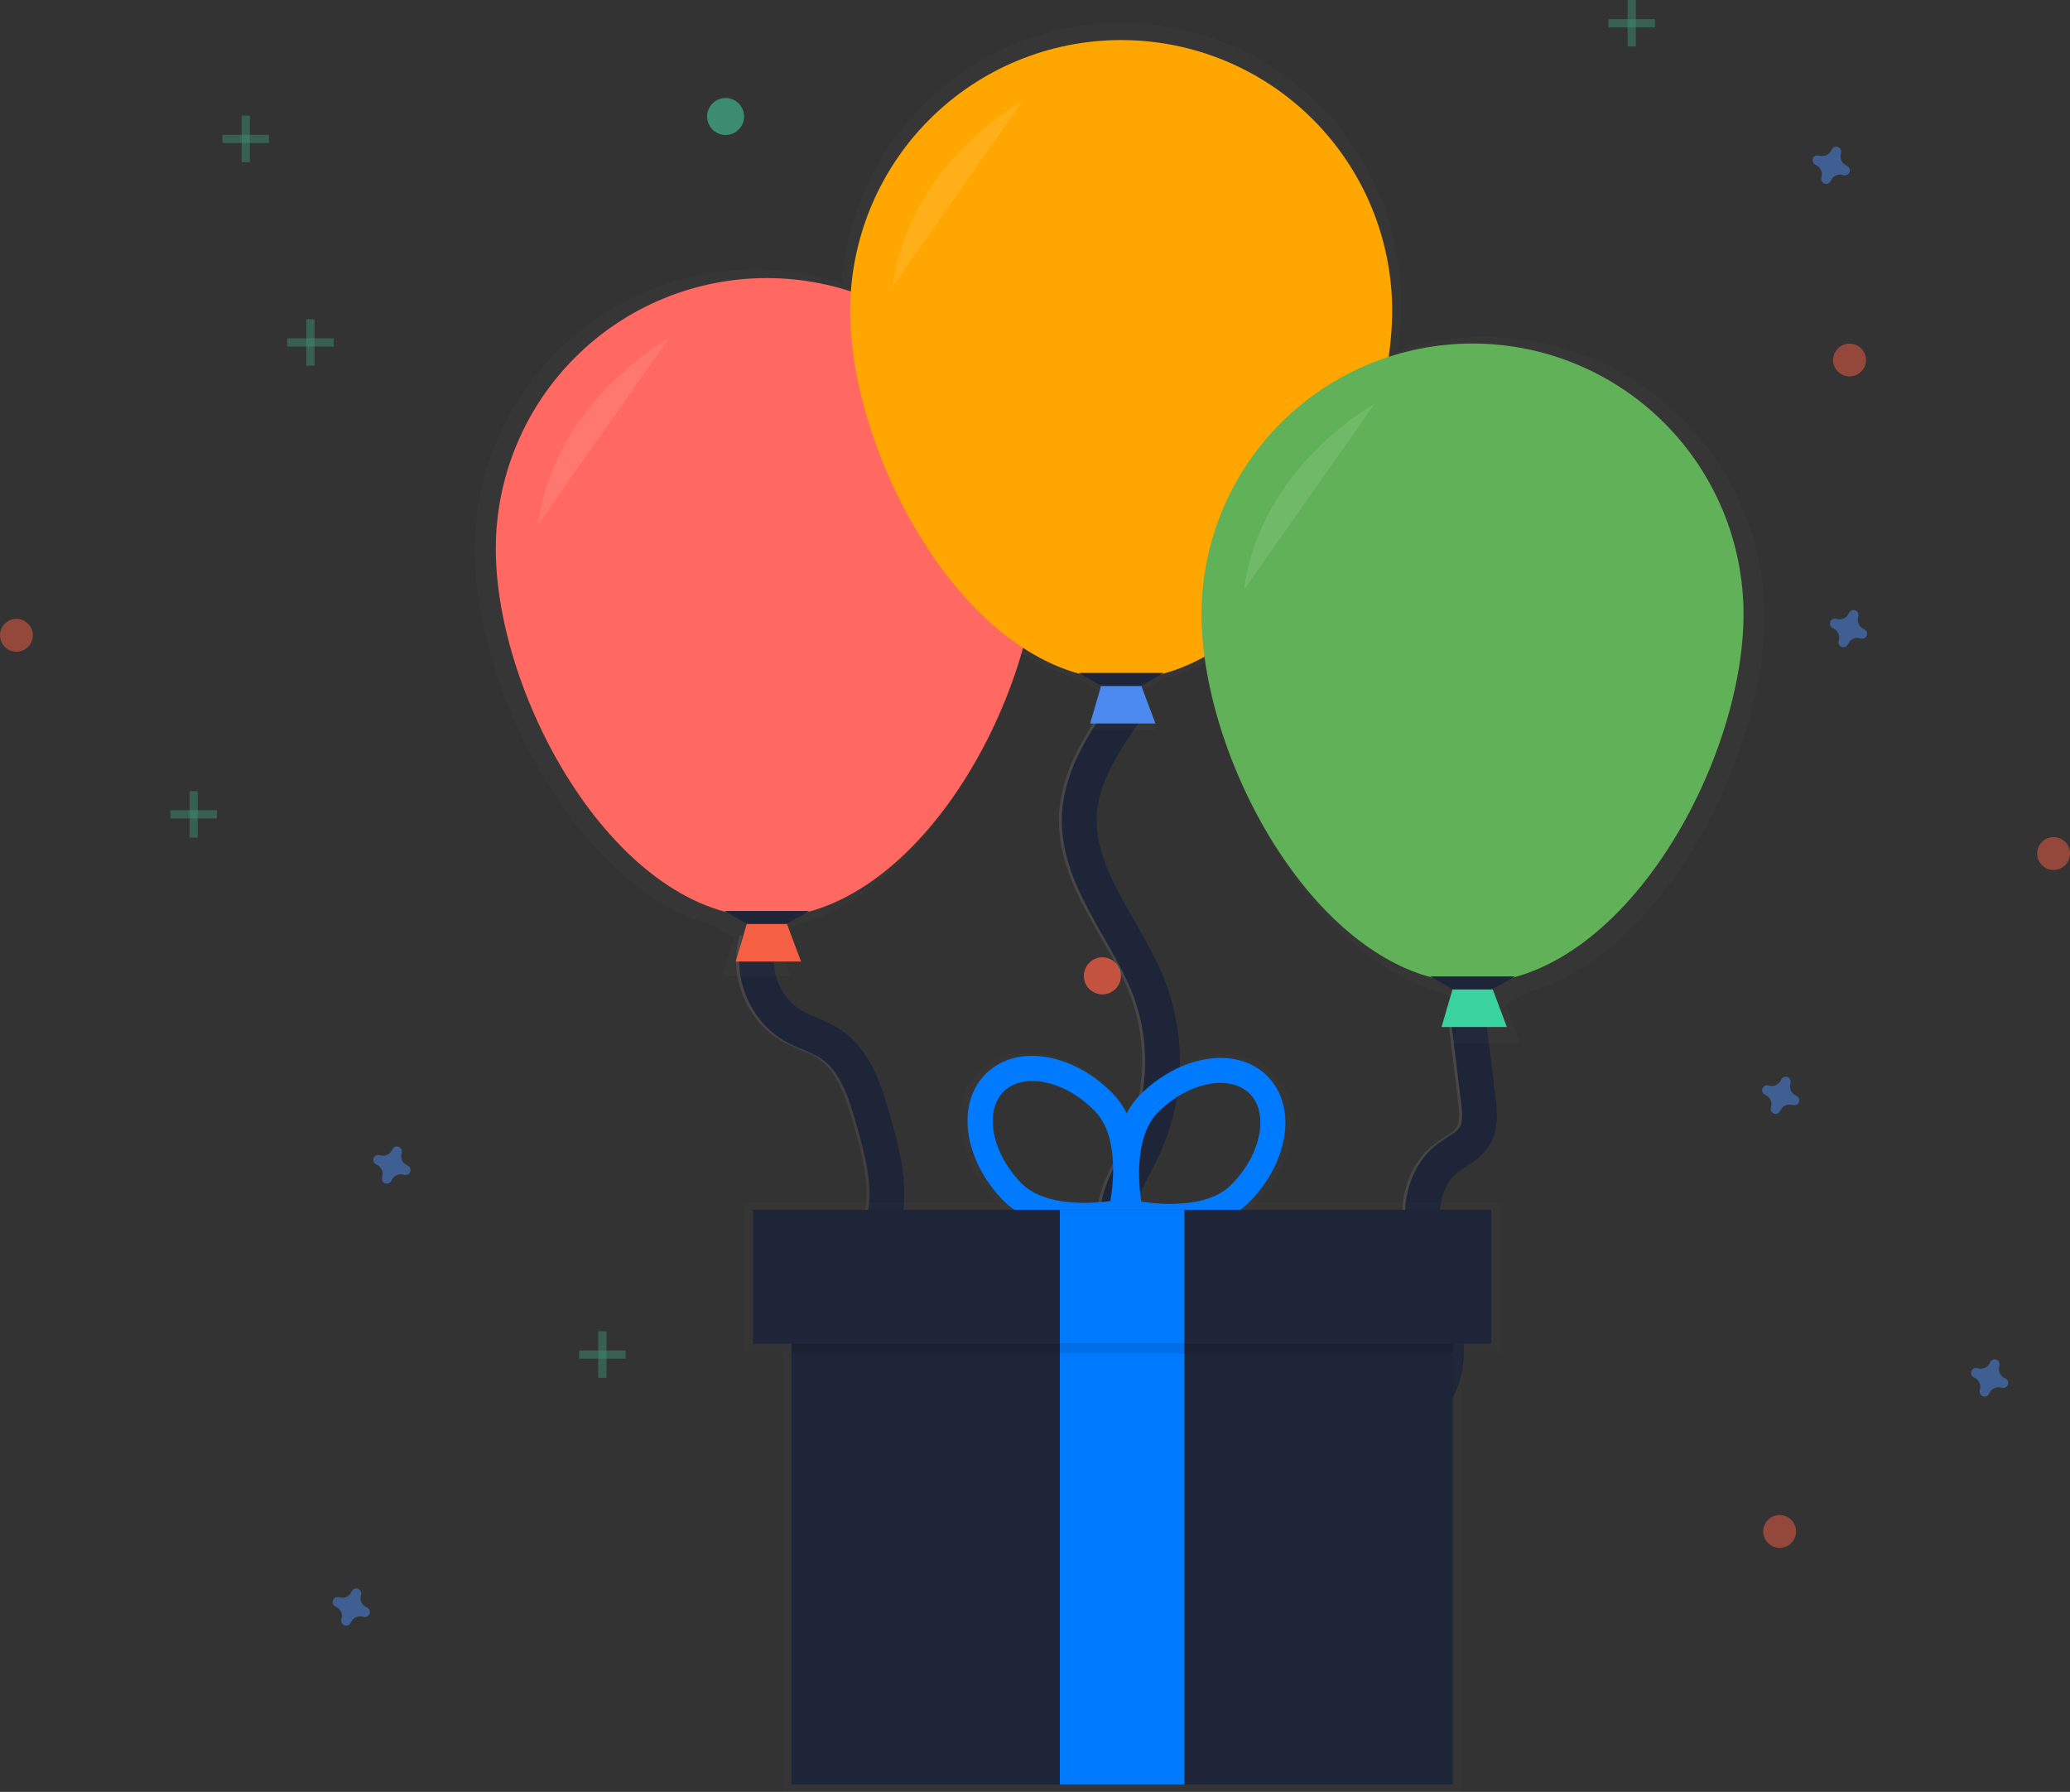 <svg width="119" height="103" viewBox="0 0 119 103" fill="none" xmlns="http://www.w3.org/2000/svg">
<rect x="0" y="0" width="119" height="103" fill="#333333" stroke="none"/>
<g clip-path="url(#clip0)">
<g opacity="0.5">
<path opacity="0.5" d="M18.081 18.347H17.609V21.02H18.081V18.347Z" fill="#47E6B1"/>
<path opacity="0.5" d="M19.183 19.919V19.447H16.507V19.919H19.183Z" fill="#47E6B1"/>
</g>
<g opacity="0.5">
<path opacity="0.5" d="M34.866 76.525H34.394V79.198H34.866V76.525Z" fill="#47E6B1"/>
<path opacity="0.5" d="M35.966 78.097V77.626H33.291V78.097H35.966Z" fill="#47E6B1"/>
</g>
<g opacity="0.5">
<path opacity="0.5" d="M11.371 45.474H10.898V48.147H11.371V45.474Z" fill="#47E6B1"/>
<path opacity="0.5" d="M12.473 47.046V46.574H9.797V47.046H12.473Z" fill="#47E6B1"/>
</g>
<g opacity="0.5">
<path opacity="0.5" d="M94.041 0H93.569V2.673H94.041V0Z" fill="#47E6B1"/>
<path opacity="0.5" d="M95.143 1.572V1.101L92.467 1.101V1.572L95.143 1.572Z" fill="#47E6B1"/>
</g>
<g opacity="0.5">
<path opacity="0.5" d="M14.365 6.648H13.893V9.321H14.365V6.648Z" fill="#47E6B1"/>
<path opacity="0.5" d="M15.465 8.22V7.749H12.789V8.22H15.465Z" fill="#47E6B1"/>
</g>
<path opacity="0.5" d="M23.411 66.985C23.281 66.928 23.176 66.826 23.117 66.697C23.058 66.568 23.048 66.422 23.089 66.287C23.096 66.266 23.1 66.244 23.102 66.223C23.111 66.159 23.099 66.093 23.066 66.037C23.032 65.981 22.981 65.938 22.92 65.916C22.859 65.893 22.792 65.892 22.73 65.913C22.669 65.934 22.616 65.975 22.582 66.03C22.569 66.048 22.558 66.067 22.549 66.087C22.492 66.217 22.39 66.321 22.261 66.38C22.132 66.44 21.986 66.45 21.85 66.408C21.829 66.402 21.808 66.397 21.786 66.396C21.722 66.386 21.656 66.399 21.6 66.432C21.544 66.465 21.501 66.516 21.479 66.577C21.456 66.638 21.455 66.705 21.476 66.767C21.497 66.828 21.538 66.881 21.593 66.915C21.611 66.928 21.63 66.939 21.65 66.948C21.78 67.005 21.885 67.107 21.944 67.236C22.003 67.365 22.013 67.511 21.972 67.647C21.965 67.667 21.961 67.689 21.959 67.71C21.95 67.775 21.962 67.84 21.996 67.896C22.029 67.952 22.08 67.995 22.141 68.017C22.202 68.04 22.269 68.041 22.331 68.02C22.392 67.999 22.445 67.958 22.48 67.903C22.492 67.885 22.503 67.866 22.512 67.846C22.569 67.716 22.672 67.612 22.8 67.552C22.929 67.493 23.076 67.483 23.211 67.525C23.232 67.531 23.253 67.536 23.275 67.537C23.339 67.547 23.405 67.534 23.461 67.501C23.517 67.468 23.56 67.416 23.582 67.356C23.605 67.295 23.606 67.228 23.585 67.166C23.564 67.105 23.523 67.052 23.468 67.017C23.45 67.004 23.431 66.994 23.411 66.985Z" fill="#4D8AF0"/>
<path opacity="0.5" d="M21.072 92.393C20.942 92.336 20.837 92.233 20.778 92.105C20.718 91.976 20.709 91.83 20.75 91.694C20.757 91.674 20.761 91.652 20.763 91.63C20.772 91.566 20.759 91.501 20.726 91.445C20.693 91.389 20.642 91.346 20.581 91.323C20.52 91.301 20.453 91.3 20.391 91.321C20.329 91.341 20.277 91.383 20.242 91.438C20.229 91.455 20.218 91.474 20.21 91.495C20.153 91.624 20.051 91.729 19.922 91.788C19.794 91.848 19.648 91.858 19.512 91.817C19.491 91.811 19.47 91.806 19.448 91.805C19.384 91.795 19.318 91.808 19.262 91.841C19.206 91.874 19.163 91.926 19.141 91.987C19.118 92.047 19.117 92.114 19.138 92.176C19.159 92.237 19.2 92.29 19.255 92.325C19.273 92.338 19.292 92.349 19.312 92.357C19.442 92.414 19.547 92.516 19.606 92.645C19.666 92.774 19.675 92.92 19.634 93.056C19.627 93.076 19.623 93.098 19.621 93.119C19.612 93.184 19.625 93.249 19.658 93.305C19.691 93.361 19.742 93.404 19.803 93.427C19.864 93.449 19.931 93.45 19.993 93.429C20.054 93.408 20.107 93.367 20.142 93.312C20.155 93.294 20.166 93.275 20.174 93.255C20.231 93.125 20.334 93.021 20.462 92.962C20.591 92.902 20.738 92.892 20.873 92.934C20.894 92.94 20.915 92.945 20.937 92.947C21.001 92.956 21.067 92.943 21.123 92.91C21.179 92.877 21.222 92.826 21.245 92.765C21.267 92.704 21.268 92.637 21.247 92.575C21.226 92.514 21.185 92.461 21.13 92.427C21.112 92.413 21.093 92.402 21.072 92.393Z" fill="#4D8AF0"/>
<path opacity="0.5" d="M107.146 36.152C107.016 36.096 106.911 35.993 106.852 35.864C106.792 35.736 106.782 35.59 106.824 35.454C106.83 35.433 106.835 35.412 106.836 35.39C106.846 35.326 106.833 35.26 106.8 35.204C106.767 35.148 106.715 35.106 106.654 35.083C106.593 35.06 106.527 35.06 106.465 35.08C106.403 35.101 106.351 35.143 106.316 35.198C106.303 35.215 106.292 35.234 106.283 35.254C106.227 35.384 106.125 35.489 105.996 35.548C105.867 35.608 105.721 35.618 105.586 35.577C105.565 35.571 105.544 35.566 105.522 35.565C105.458 35.555 105.392 35.568 105.336 35.601C105.28 35.634 105.237 35.685 105.214 35.746C105.192 35.807 105.191 35.874 105.212 35.936C105.233 35.997 105.274 36.05 105.329 36.084C105.347 36.097 105.366 36.108 105.386 36.117C105.516 36.174 105.62 36.276 105.68 36.405C105.739 36.534 105.749 36.68 105.708 36.815C105.701 36.836 105.697 36.858 105.695 36.879C105.685 36.943 105.698 37.009 105.731 37.065C105.765 37.121 105.816 37.164 105.877 37.186C105.938 37.209 106.005 37.21 106.066 37.189C106.128 37.168 106.181 37.127 106.215 37.072C106.228 37.054 106.239 37.035 106.248 37.015C106.305 36.885 106.407 36.781 106.536 36.721C106.665 36.662 106.811 36.652 106.947 36.694C106.968 36.7 106.989 36.705 107.011 36.706C107.075 36.716 107.141 36.703 107.197 36.67C107.253 36.637 107.296 36.585 107.318 36.525C107.341 36.464 107.342 36.397 107.321 36.335C107.3 36.274 107.259 36.221 107.204 36.186C107.186 36.173 107.166 36.161 107.146 36.152Z" fill="#4D8AF0"/>
<path opacity="0.5" d="M103.25 62.975C103.12 62.918 103.015 62.816 102.956 62.687C102.897 62.558 102.887 62.412 102.928 62.276C102.935 62.256 102.939 62.234 102.941 62.212C102.95 62.148 102.938 62.083 102.904 62.027C102.871 61.971 102.82 61.928 102.759 61.905C102.698 61.883 102.631 61.882 102.569 61.903C102.508 61.923 102.455 61.965 102.42 62.02C102.407 62.037 102.397 62.056 102.388 62.077C102.331 62.206 102.228 62.311 102.1 62.37C101.971 62.43 101.824 62.44 101.689 62.398C101.668 62.391 101.647 62.387 101.625 62.385C101.561 62.376 101.495 62.389 101.439 62.422C101.383 62.455 101.34 62.506 101.317 62.567C101.295 62.628 101.294 62.695 101.315 62.757C101.336 62.818 101.377 62.871 101.432 62.905C101.45 62.918 101.469 62.929 101.489 62.938C101.619 62.995 101.724 63.097 101.783 63.226C101.842 63.355 101.852 63.501 101.811 63.636C101.804 63.657 101.8 63.678 101.798 63.7C101.788 63.764 101.801 63.83 101.834 63.886C101.868 63.942 101.919 63.985 101.98 64.007C102.041 64.03 102.108 64.031 102.169 64.01C102.231 63.989 102.284 63.948 102.318 63.893C102.331 63.875 102.342 63.856 102.351 63.836C102.408 63.706 102.51 63.602 102.639 63.542C102.768 63.483 102.914 63.473 103.05 63.514C103.071 63.521 103.092 63.525 103.114 63.527C103.178 63.537 103.244 63.524 103.3 63.491C103.356 63.458 103.399 63.406 103.421 63.345C103.444 63.284 103.445 63.218 103.424 63.156C103.403 63.094 103.362 63.042 103.307 63.007C103.289 62.994 103.27 62.983 103.25 62.975Z" fill="#4D8AF0"/>
<path opacity="0.5" d="M106.153 9.521C106.023 9.464 105.918 9.362 105.859 9.233C105.799 9.104 105.79 8.958 105.831 8.823C105.838 8.802 105.842 8.781 105.844 8.759C105.853 8.695 105.84 8.629 105.807 8.573C105.774 8.517 105.723 8.474 105.662 8.452C105.601 8.429 105.534 8.428 105.472 8.449C105.411 8.47 105.358 8.511 105.323 8.566C105.31 8.584 105.299 8.603 105.291 8.623C105.234 8.753 105.131 8.857 105.002 8.917C104.874 8.976 104.727 8.986 104.592 8.944C104.571 8.938 104.549 8.934 104.528 8.932C104.463 8.922 104.398 8.935 104.342 8.968C104.286 9.001 104.243 9.053 104.22 9.114C104.198 9.174 104.197 9.241 104.218 9.303C104.238 9.364 104.28 9.417 104.335 9.452C104.353 9.465 104.372 9.476 104.392 9.484C104.522 9.541 104.626 9.643 104.686 9.772C104.745 9.901 104.755 10.047 104.714 10.183C104.707 10.203 104.703 10.225 104.701 10.246C104.691 10.311 104.704 10.376 104.737 10.432C104.77 10.488 104.822 10.531 104.883 10.553C104.944 10.576 105.011 10.577 105.072 10.556C105.134 10.535 105.187 10.494 105.221 10.439C105.234 10.421 105.245 10.402 105.254 10.382C105.311 10.252 105.413 10.148 105.542 10.089C105.671 10.029 105.817 10.019 105.953 10.061C105.974 10.068 105.995 10.072 106.017 10.073C106.081 10.083 106.147 10.07 106.203 10.037C106.259 10.004 106.302 9.953 106.324 9.892C106.347 9.831 106.348 9.764 106.327 9.702C106.306 9.641 106.265 9.588 106.21 9.554C106.192 9.541 106.173 9.53 106.153 9.521Z" fill="#4D8AF0"/>
<path opacity="0.5" d="M115.259 79.226C115.129 79.169 115.025 79.067 114.965 78.938C114.906 78.809 114.896 78.663 114.937 78.528C114.944 78.507 114.948 78.486 114.95 78.464C114.96 78.4 114.947 78.334 114.914 78.278C114.881 78.222 114.829 78.179 114.768 78.157C114.707 78.134 114.64 78.133 114.579 78.154C114.517 78.175 114.464 78.216 114.43 78.271C114.417 78.289 114.406 78.308 114.397 78.328C114.34 78.458 114.238 78.562 114.109 78.622C113.98 78.681 113.834 78.691 113.698 78.65C113.677 78.643 113.656 78.639 113.634 78.637C113.57 78.627 113.504 78.64 113.448 78.673C113.392 78.706 113.349 78.758 113.327 78.819C113.304 78.88 113.303 78.946 113.324 79.008C113.345 79.07 113.386 79.122 113.441 79.157C113.459 79.17 113.478 79.181 113.498 79.189C113.628 79.246 113.733 79.349 113.792 79.477C113.851 79.606 113.861 79.752 113.82 79.888C113.813 79.908 113.809 79.93 113.807 79.951C113.798 80.016 113.811 80.081 113.844 80.137C113.877 80.193 113.928 80.236 113.989 80.259C114.05 80.281 114.117 80.282 114.179 80.261C114.24 80.24 114.293 80.199 114.328 80.144C114.341 80.126 114.352 80.108 114.36 80.087C114.417 79.957 114.52 79.853 114.648 79.794C114.777 79.734 114.924 79.725 115.059 79.766C115.08 79.772 115.101 79.777 115.123 79.779C115.187 79.788 115.253 79.775 115.309 79.742C115.365 79.709 115.408 79.658 115.431 79.597C115.453 79.536 115.454 79.469 115.433 79.407C115.412 79.346 115.371 79.293 115.316 79.259C115.298 79.246 115.279 79.235 115.259 79.226Z" fill="#4D8AF0"/>
<path opacity="0.5" d="M0.944 37.461C1.466 37.461 1.889 37.039 1.889 36.518C1.889 35.997 1.466 35.574 0.944 35.574C0.423 35.574 0 35.997 0 36.518C0 37.039 0.423 37.461 0.944 37.461Z" fill="#F55F44"/>
<path opacity="0.5" d="M106.327 21.639C106.849 21.639 107.272 21.216 107.272 20.695C107.272 20.174 106.849 19.752 106.327 19.752C105.806 19.752 105.383 20.174 105.383 20.695C105.383 21.216 105.806 21.639 106.327 21.639Z" fill="#F55F44"/>
<path opacity="0.5" d="M63.374 57.155C63.961 57.155 64.438 56.68 64.438 56.093C64.438 55.506 63.961 55.03 63.374 55.03C62.787 55.03 62.31 55.506 62.31 56.093C62.31 56.68 62.787 57.155 63.374 57.155Z" fill="#F55F44"/>
<path opacity="0.5" d="M63.374 57.155C63.961 57.155 64.438 56.68 64.438 56.093C64.438 55.506 63.961 55.03 63.374 55.03C62.787 55.03 62.31 55.506 62.31 56.093C62.31 56.68 62.787 57.155 63.374 57.155Z" fill="#F55F44"/>
<path opacity="0.5" d="M118.057 50.007C118.578 50.007 119.001 49.584 119.001 49.063C119.001 48.542 118.578 48.12 118.057 48.12C117.535 48.12 117.112 48.542 117.112 49.063C117.112 49.584 117.535 50.007 118.057 50.007Z" fill="#F55F44"/>
<path opacity="0.5" d="M41.714 7.759C42.301 7.759 42.777 7.283 42.777 6.696C42.777 6.109 42.301 5.634 41.714 5.634C41.127 5.634 40.65 6.109 40.65 6.696C40.65 7.283 41.127 7.759 41.714 7.759Z" fill="#47E6B1"/>
<path opacity="0.5" d="M102.309 88.974C102.83 88.974 103.253 88.551 103.253 88.03C103.253 87.509 102.83 87.087 102.309 87.087C101.787 87.087 101.364 87.509 101.364 88.03C101.364 88.551 101.787 88.974 102.309 88.974Z" fill="#F55F44"/>
<path d="M43.491 54.05C42.932 55.862 43.774 58.004 45.409 58.957C46.096 59.356 46.885 59.558 47.55 59.991C48.995 60.932 49.565 62.732 50.035 64.39C50.574 66.295 51.114 68.31 50.62 70.226C50.306 71.449 49.59 72.53 49.182 73.725C48.842 74.727 48.724 75.79 48.835 76.842C48.895 77.4 49.034 77.975 49.416 78.392C49.969 78.987 50.86 79.076 51.66 79.219C53.351 79.538 54.942 80.254 56.302 81.306C57.663 82.359 58.754 83.718 59.487 85.274" stroke="url(#paint0_linear)" stroke-width="2" stroke-miterlimit="10"/>
<path d="M43.662 54.05C43.103 55.862 43.946 58.004 45.581 58.957C46.267 59.356 47.057 59.558 47.722 59.991C49.167 60.932 49.737 62.732 50.206 64.39C50.745 66.295 51.285 68.31 50.792 70.226C50.477 71.449 49.761 72.53 49.354 73.725C49.014 74.727 48.895 75.79 49.007 76.842C49.066 77.4 49.205 77.975 49.588 78.392C50.141 78.987 51.031 79.076 51.831 79.219C53.522 79.538 55.113 80.254 56.474 81.306C57.834 82.359 58.926 83.718 59.659 85.274" stroke="#1E2538" stroke-width="2" stroke-miterlimit="10"/>
<path d="M64.81 40.507C63.432 42.426 62.001 44.49 61.883 46.85C61.703 50.476 64.606 53.441 65.902 56.832C66.464 58.326 66.718 59.918 66.65 61.512C66.581 63.106 66.191 64.671 65.504 66.111C64.871 67.417 63.969 68.715 64.086 70.161C64.152 71.044 64.595 71.847 64.951 72.659C65.824 74.693 66.205 76.904 66.063 79.113C65.921 81.323 65.26 83.467 64.132 85.373" stroke="url(#paint1_linear)" stroke-width="2" stroke-miterlimit="10"/>
<path d="M64.981 40.507C63.604 42.433 62.173 44.492 62.052 46.85C61.872 50.476 64.775 53.441 66.071 56.832C66.633 58.326 66.887 59.918 66.819 61.512C66.75 63.106 66.36 64.671 65.673 66.111C65.04 67.417 64.138 68.715 64.255 70.161C64.321 71.044 64.764 71.847 65.12 72.659C65.993 74.693 66.374 76.904 66.232 79.113C66.09 81.323 65.428 83.467 64.301 85.373" stroke="#1E2538" stroke-width="2" stroke-miterlimit="10"/>
<path d="M84.15 57.773L84.816 63.2C84.904 63.921 84.979 64.707 84.592 65.325C84.225 65.907 83.535 66.185 82.999 66.615C81.24 68.032 81.4 70.739 82.007 72.912C82.614 75.085 83.487 77.42 82.644 79.511C82.295 80.374 81.679 81.1 81.225 81.911C80.447 83.296 80.138 84.895 80.346 86.47" stroke="url(#paint2_linear)" stroke-width="2" stroke-miterlimit="10"/>
<path d="M84.316 57.773L84.982 63.2C85.07 63.921 85.145 64.707 84.758 65.325C84.391 65.907 83.701 66.185 83.165 66.615C81.406 68.032 81.566 70.739 82.173 72.912C82.78 75.085 83.653 77.42 82.809 79.511C82.461 80.374 81.845 81.1 81.391 81.911C80.613 83.296 80.305 84.895 80.512 86.47" stroke="#1E2538" stroke-width="2" stroke-miterlimit="10"/>
<g opacity="0.7">
<path opacity="0.7" d="M101.431 35.467C101.43 32.928 100.827 30.425 99.673 28.163C98.518 25.901 96.844 23.944 94.788 22.453C92.732 20.96 90.351 19.976 87.841 19.579C85.331 19.182 82.762 19.384 80.345 20.168C80.478 19.264 80.547 18.352 80.551 17.439C80.557 13.269 78.942 9.259 76.046 6.256C73.151 3.253 69.201 1.491 65.029 1.341C60.858 1.192 56.792 2.667 53.688 5.455C50.584 8.243 48.686 12.126 48.393 16.285C45.975 15.499 43.405 15.296 40.894 15.692C38.383 16.088 36.001 17.073 33.943 18.565C31.886 20.058 30.211 22.015 29.056 24.278C27.901 26.541 27.299 29.045 27.298 31.585C27.298 39.66 33.254 51.134 41.004 53.167L42.21 53.856L41.555 56.098H45.435L44.593 53.853L45.794 53.167C51.786 51.596 56.7 44.384 58.624 37.467C59.677 38.167 60.837 38.694 62.058 39.025L63.265 39.714L62.62 41.95H66.499L65.657 39.705L66.858 39.019C67.748 38.78 68.606 38.432 69.411 37.984C70.447 45.744 75.962 55.218 82.94 57.047L84.147 57.736L83.492 59.978H87.371L86.526 57.733L87.727 57.047C95.482 55.014 101.431 43.536 101.431 35.467Z" fill="url(#paint3_linear)"/>
</g>
<path d="M46.051 55.269H42.296L42.954 53.019H45.206L46.051 55.269Z" fill="#F55F44"/>
<path d="M59.659 31.548C59.659 40.144 52.683 52.737 44.08 52.737C35.477 52.737 28.502 40.143 28.502 31.548C28.502 27.42 30.143 23.462 33.065 20.543C35.987 17.624 39.949 15.984 44.081 15.984C48.213 15.984 52.175 17.624 55.097 20.543C58.019 23.462 59.66 27.42 59.66 31.548H59.659Z" fill="#FF6961"/>
<path d="M45.206 53.112H42.955L41.64 52.363H46.521L45.206 53.112Z" fill="#1E2538"/>
<path opacity="0.1" d="M38.45 19.453C38.45 19.453 31.88 23.016 30.941 30.142L38.45 19.453Z" fill="white"/>
<path d="M66.424 41.587H62.669L63.327 39.337H65.579L66.424 41.587Z" fill="#4D8AF0"/>
<path d="M80.032 17.866C80.032 26.463 73.056 39.055 64.453 39.055C55.85 39.055 48.875 26.461 48.875 17.866C48.875 13.739 50.516 9.78 53.438 6.861C56.36 3.942 60.322 2.303 64.454 2.303C68.586 2.303 72.549 3.942 75.47 6.861C78.392 9.78 80.033 13.739 80.033 17.866H80.032Z" fill="#FFA700"/>
<path d="M65.579 39.431H63.327L62.013 38.68H66.894L65.579 39.431Z" fill="#1E2538"/>
<path opacity="0.1" d="M58.822 5.771C58.822 5.771 52.253 9.334 51.314 16.459L58.822 5.771Z" fill="white"/>
<path d="M86.626 59.032H82.871L83.529 56.781H85.78L86.626 59.032Z" fill="#3AD29F"/>
<path d="M100.232 35.311C100.232 43.907 93.257 56.499 84.654 56.499C76.051 56.499 69.074 43.907 69.074 35.311C69.074 31.183 70.716 27.224 73.637 24.306C76.559 21.387 80.521 19.747 84.653 19.747C88.785 19.747 92.748 21.387 95.669 24.306C98.591 27.224 100.232 31.183 100.232 35.311Z" fill="#60B158"/>
<path d="M85.78 56.875H83.528L82.214 56.126H87.095L85.78 56.875Z" fill="#1E2538"/>
<path opacity="0.1" d="M79.023 23.216C79.023 23.216 72.453 26.779 71.515 33.904L79.023 23.216Z" fill="white"/>
<g opacity="0.5">
<path opacity="0.5" d="M73.228 61.684C72.325 60.779 71.007 60.419 69.519 60.67C68.126 60.905 66.732 61.662 65.595 62.795C65.266 63.126 64.989 63.505 64.774 63.92C64.565 63.491 64.29 63.098 63.96 62.754C62.843 61.599 61.461 60.822 60.068 60.567C58.584 60.283 57.261 60.627 56.341 61.517C55.421 62.407 55.044 63.717 55.273 65.207C55.489 66.601 56.223 68.005 57.342 69.157C59.693 71.581 64.385 70.635 64.584 70.592L64.642 70.579L64.822 70.62C65.021 70.666 69.696 71.693 72.088 69.31C73.222 68.177 73.984 66.787 74.225 65.396C74.487 63.907 74.131 62.591 73.228 61.684ZM63.795 69.192C62.661 69.346 59.835 69.552 58.432 68.106C57.531 67.175 56.941 66.064 56.772 64.975C56.619 63.983 56.84 63.134 57.399 62.598C57.617 62.389 57.878 62.23 58.163 62.131C58.691 61.96 59.254 61.932 59.797 62.048C60.88 62.251 61.975 62.874 62.877 63.805C64.279 65.242 63.984 68.063 63.795 69.191V69.192ZM72.745 65.139C72.557 66.225 71.949 67.327 71.03 68.24C69.602 69.657 66.776 69.406 65.649 69.232C65.48 68.099 65.233 65.281 66.661 63.859C67.58 62.945 68.685 62.34 69.771 62.159C70.315 62.052 70.878 62.09 71.403 62.269C71.687 62.373 71.946 62.538 72.16 62.751C72.708 63.299 72.915 64.146 72.745 65.138V65.139Z" fill="url(#paint4_linear)"/>
</g>
<path d="M65.045 70.283L64.598 70.376C64.408 70.416 59.919 71.321 57.668 69.002C56.599 67.9 55.896 66.557 55.683 65.223C55.462 63.796 55.825 62.542 56.704 61.691C57.583 60.84 58.849 60.517 60.269 60.782C61.597 61.029 62.919 61.773 63.988 62.877C66.237 65.196 65.191 69.651 65.145 69.84L65.045 70.283ZM58.447 62.28C58.173 62.375 57.924 62.528 57.715 62.728C57.182 63.245 56.969 64.053 57.115 65.003C57.277 66.044 57.841 67.108 58.705 67.999C60.048 69.383 62.752 69.185 63.837 69.039C64.017 67.961 64.3 65.267 62.957 63.883C62.094 62.993 61.047 62.395 60.009 62.203C59.491 62.091 58.952 62.118 58.447 62.28Z" fill="#007AFF"/>
<path d="M64.381 70.303L64.281 69.858C64.239 69.668 63.269 65.196 65.558 62.916C66.647 61.833 67.98 61.112 69.313 60.886C70.731 60.646 71.997 60.99 72.858 61.857C73.718 62.724 74.063 63.982 73.818 65.398C73.588 66.729 72.862 68.059 71.773 69.142C69.484 71.422 65.01 70.439 64.825 70.396L64.381 70.303ZM71.116 62.408C70.615 62.236 70.077 62.2 69.557 62.302C68.516 62.477 67.459 63.057 66.579 63.931C65.212 65.292 65.444 67.989 65.61 69.072C66.692 69.236 69.394 69.481 70.759 68.121C71.638 67.246 72.22 66.192 72.4 65.146C72.563 64.198 72.364 63.387 71.84 62.861C71.634 62.66 71.387 62.505 71.116 62.408Z" fill="#007AFF"/>
<g opacity="0.5">
<path opacity="0.5" d="M86.276 69.111H42.742V77.814H45.003V103H84.014V77.814H86.276V69.111Z" fill="url(#paint5_linear)"/>
</g>
<path d="M83.521 71.742H45.497V102.572H83.521V71.742Z" fill="#1E2538"/>
<path d="M68.091 77.247H60.927V102.571H68.091V77.247Z" fill="#007AFF"/>
<path opacity="0.1" d="M83.521 70.09H45.497V77.798H83.521V70.09Z" fill="black"/>
<path d="M85.726 69.54H43.294V77.247H85.726V69.54Z" fill="#1E2538"/>
<path d="M68.091 69.54H60.927V77.247H68.091V69.54Z" fill="#007AFF"/>
</g>
<defs>
<linearGradient id="paint0_linear" x1="43.176" y1="69.665" x2="59.615" y2="69.665" gradientUnits="userSpaceOnUse">
<stop stop-color="#808080" stop-opacity="0.25"/>
<stop offset="0.54" stop-color="#808080" stop-opacity="0.12"/>
<stop offset="1" stop-color="#808080" stop-opacity="0.1"/>
</linearGradient>
<linearGradient id="paint1_linear" x1="3008.3" y1="23851.8" x2="3179.36" y2="23851.8" gradientUnits="userSpaceOnUse">
<stop stop-color="#808080" stop-opacity="0.25"/>
<stop offset="0.54" stop-color="#808080" stop-opacity="0.12"/>
<stop offset="1" stop-color="#808080" stop-opacity="0.1"/>
</linearGradient>
<linearGradient id="paint2_linear" x1="3512.08" y1="17148.3" x2="3671.08" y2="17148.3" gradientUnits="userSpaceOnUse">
<stop stop-color="#808080" stop-opacity="0.25"/>
<stop offset="0.54" stop-color="#808080" stop-opacity="0.12"/>
<stop offset="1" stop-color="#808080" stop-opacity="0.1"/>
</linearGradient>
<linearGradient id="paint3_linear" x1="47051" y1="29902.7" x2="47051" y2="5632.65" gradientUnits="userSpaceOnUse">
<stop stop-color="#808080" stop-opacity="0.25"/>
<stop offset="0.54" stop-color="#808080" stop-opacity="0.12"/>
<stop offset="1" stop-color="#808080" stop-opacity="0.1"/>
</linearGradient>
<linearGradient id="paint4_linear" x1="12225" y1="6168.3" x2="12225" y2="5403.54" gradientUnits="userSpaceOnUse">
<stop stop-color="#808080" stop-opacity="0.25"/>
<stop offset="0.54" stop-color="#808080" stop-opacity="0.12"/>
<stop offset="1" stop-color="#808080" stop-opacity="0.1"/>
</linearGradient>
<linearGradient id="paint5_linear" x1="19847.5" y1="24708.8" x2="19847.5" y2="16602" gradientUnits="userSpaceOnUse">
<stop stop-color="#808080" stop-opacity="0.25"/>
<stop offset="0.54" stop-color="#808080" stop-opacity="0.12"/>
<stop offset="1" stop-color="#808080" stop-opacity="0.1"/>
</linearGradient>
<clipPath id="clip0">
<rect width="119" height="103" fill="white"/>
</clipPath>
</defs>
</svg>
